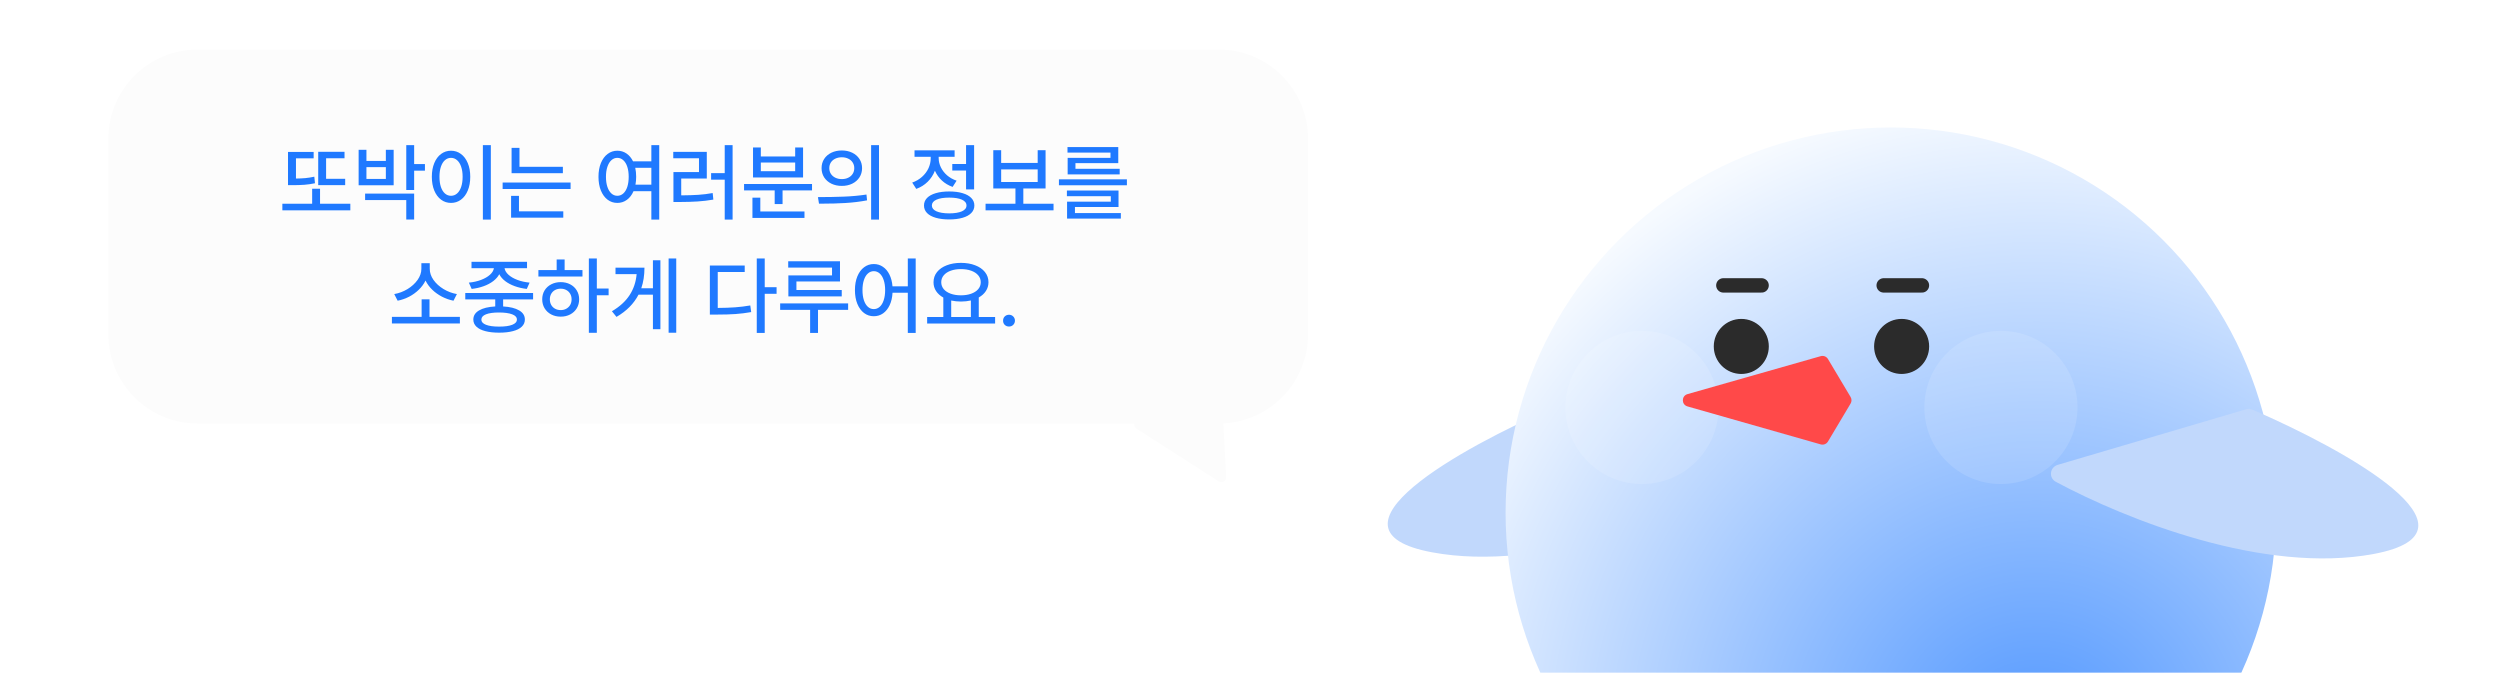 <svg width="353" height="95" viewBox="0 0 353 95" fill="none" xmlns="http://www.w3.org/2000/svg">
<g clip-path="url(#clip0_420_1442)">
<g filter="url(#filter0_d_420_1442)">
<path d="M220.239 57.526L246.835 65.3C247.969 65.632 248.156 67.135 247.116 67.695C237.125 73.084 217.694 80.867 202.217 77.989C185.389 74.861 206.347 63.204 219.332 57.579C219.62 57.454 219.937 57.438 220.239 57.526Z" fill="#C1D8FC"/>
<circle cx="266.989" cy="72.4" r="54.4" fill="url(#paint0_radial_420_1442)"/>
<circle cx="245.871" cy="48.916" r="3.773" fill="#2B2B2B" stroke="#2B2B2B" stroke-width="0.226"/>
<circle cx="268.509" cy="48.916" r="3.773" fill="#2B2B2B" stroke="#2B2B2B" stroke-width="0.226"/>
<line x1="243.336" y1="40.297" x2="248.738" y2="40.297" stroke="#2B2B2B" stroke-width="2.032" stroke-linecap="round"/>
<line x1="265.976" y1="40.297" x2="271.378" y2="40.297" stroke="#2B2B2B" stroke-width="2.032" stroke-linecap="round"/>
<circle opacity="0.12" cx="231.847" cy="57.532" r="10.812" fill="#FCFCFC"/>
<circle opacity="0.12" cx="282.532" cy="57.532" r="10.812" fill="#FCFCFC"/>
<path d="M238.273 57.386C237.399 57.138 237.399 55.899 238.273 55.65L257.087 50.289C257.481 50.176 257.901 50.343 258.11 50.695L261.305 56.056C261.475 56.341 261.475 56.696 261.305 56.98L258.11 62.342C257.901 62.693 257.481 62.86 257.087 62.748L238.273 57.386Z" fill="#FF4949"/>
<path d="M317.132 57.794L290.556 65.635C289.423 65.969 289.239 67.472 290.28 68.03C300.285 73.394 319.735 81.129 335.205 78.213C352.025 75.043 331.038 63.438 318.039 57.845C317.751 57.721 317.433 57.705 317.132 57.794Z" fill="#C1D8FC"/>
</g>
<g filter="url(#filter1_d_420_1442)">
<path d="M172.103 7C179.06 7 184.699 12.64 184.699 19.598V47.202C184.699 53.947 179.398 59.453 172.735 59.783L173.137 67.355C173.166 67.914 172.55 68.271 172.079 67.969L160.464 60.516C160.208 60.352 160.109 60.062 160.162 59.8H27.898C20.94 59.8 15.3 54.159 15.3 47.202V19.598C15.3 12.64 20.94 7 27.898 7H172.103Z" fill="#FCFCFC"/>
</g>
<path d="M48.74 26.145H44.932V21.434H48.647V22.348H46.045V25.242H48.74V26.145ZM49.467 29.695H39.869V28.77H44.076V26.648H45.19V28.77H49.467V29.695ZM44.287 22.359H41.791V25.213C42.275 25.205 42.721 25.184 43.127 25.148C43.537 25.109 43.955 25.043 44.381 24.949L44.475 25.875C43.955 25.984 43.453 26.057 42.969 26.092C42.488 26.127 41.924 26.145 41.275 26.145H40.666V21.457H44.287V22.359ZM58.478 23.168H60.002V24.094H58.478V26.824H57.365V20.496H58.478V23.168ZM58.478 30.996H57.365V28.254H51.553V27.34H58.478V30.996ZM51.74 22.723H54.482V21.152H55.584V26.156H50.639V21.152H51.74V22.723ZM54.482 25.266V23.602H51.74V25.266H54.482ZM69.307 31.008H68.182V20.496H69.307V31.008ZM63.682 21.281C64.205 21.281 64.672 21.434 65.082 21.738C65.496 22.039 65.818 22.469 66.049 23.027C66.283 23.582 66.4 24.227 66.4 24.961C66.4 25.699 66.283 26.348 66.049 26.906C65.818 27.465 65.496 27.896 65.082 28.201C64.672 28.502 64.205 28.652 63.682 28.652C63.158 28.652 62.691 28.5 62.281 28.195C61.871 27.891 61.551 27.461 61.32 26.906C61.09 26.348 60.975 25.699 60.975 24.961C60.975 24.227 61.09 23.582 61.32 23.027C61.551 22.469 61.871 22.039 62.281 21.738C62.691 21.434 63.158 21.281 63.682 21.281ZM63.682 22.289C63.361 22.289 63.076 22.398 62.826 22.617C62.58 22.832 62.389 23.143 62.252 23.549C62.119 23.951 62.053 24.422 62.053 24.961C62.053 25.508 62.119 25.984 62.252 26.391C62.389 26.793 62.58 27.104 62.826 27.322C63.076 27.537 63.361 27.645 63.682 27.645C64.006 27.645 64.291 27.537 64.537 27.322C64.787 27.104 64.981 26.793 65.117 26.391C65.254 25.984 65.322 25.508 65.322 24.961C65.322 24.422 65.254 23.951 65.117 23.549C64.981 23.143 64.787 22.832 64.537 22.617C64.291 22.398 64.006 22.289 63.682 22.289ZM79.478 24.457H72.236V20.883H73.35V23.555H79.478V24.457ZM80.568 26.684H70.971V25.77H80.568V26.684ZM79.537 30.738H72.166V27.656H73.279V29.836H79.537V30.738ZM87.166 21.281C87.647 21.281 88.078 21.412 88.461 21.674C88.844 21.936 89.152 22.305 89.387 22.781H91.971V20.496H93.084V31.008H91.971V27H89.451C89.225 27.523 88.912 27.93 88.514 28.219C88.119 28.508 87.67 28.652 87.166 28.652C86.654 28.652 86.197 28.502 85.795 28.201C85.393 27.896 85.076 27.465 84.846 26.906C84.619 26.348 84.506 25.699 84.506 24.961C84.506 24.227 84.619 23.582 84.846 23.027C85.076 22.469 85.393 22.039 85.795 21.738C86.197 21.434 86.654 21.281 87.166 21.281ZM87.166 22.289C86.853 22.289 86.576 22.398 86.334 22.617C86.092 22.832 85.902 23.143 85.766 23.549C85.629 23.951 85.561 24.422 85.561 24.961C85.561 25.508 85.629 25.984 85.766 26.391C85.902 26.793 86.092 27.104 86.334 27.322C86.576 27.537 86.853 27.645 87.166 27.645C87.482 27.645 87.762 27.537 88.004 27.322C88.25 27.104 88.439 26.793 88.572 26.391C88.705 25.984 88.772 25.508 88.772 24.961C88.772 24.422 88.705 23.951 88.572 23.549C88.439 23.143 88.25 22.832 88.004 22.617C87.762 22.398 87.482 22.289 87.166 22.289ZM89.697 23.695C89.783 24.074 89.826 24.496 89.826 24.961C89.826 25.348 89.793 25.719 89.727 26.074H91.971V23.695H89.697ZM103.443 31.008H102.33V25.371H100.408V24.445H102.33V20.496H103.443V31.008ZM99.799 25.207H96.189V27.586C97.123 27.578 97.924 27.553 98.592 27.51C99.264 27.467 99.943 27.383 100.631 27.258L100.725 28.184C99.971 28.312 99.231 28.4 98.504 28.447C97.777 28.494 96.912 28.52 95.908 28.523H95.088V24.293H98.697V22.348H95.064V21.445H99.799V25.207ZM114.658 26.883H110.498V28.816H109.385V26.883H105.061V25.98H114.658V26.883ZM113.592 30.773H106.244V27.914H107.357V29.859H113.592V30.773ZM107.428 22.09H112.279V20.824H113.393V25.055H106.326V20.824H107.428V22.09ZM112.279 24.176V22.945H107.428V24.176H112.279ZM118.865 21.246C119.412 21.246 119.902 21.352 120.336 21.562C120.77 21.773 121.109 22.068 121.355 22.447C121.602 22.826 121.725 23.258 121.725 23.742C121.725 24.227 121.602 24.66 121.355 25.043C121.109 25.422 120.77 25.719 120.336 25.934C119.902 26.145 119.412 26.25 118.865 26.25C118.318 26.25 117.826 26.145 117.389 25.934C116.955 25.719 116.615 25.422 116.369 25.043C116.127 24.66 116.006 24.227 116.006 23.742C116.006 23.258 116.127 22.826 116.369 22.447C116.615 22.068 116.955 21.773 117.389 21.562C117.826 21.352 118.318 21.246 118.865 21.246ZM118.865 22.207C118.525 22.207 118.221 22.271 117.951 22.4C117.682 22.525 117.471 22.705 117.318 22.939C117.17 23.17 117.096 23.438 117.096 23.742C117.096 24.047 117.172 24.316 117.324 24.551C117.477 24.785 117.688 24.967 117.957 25.096C118.227 25.225 118.529 25.289 118.865 25.289C119.201 25.289 119.502 25.225 119.768 25.096C120.037 24.967 120.246 24.785 120.395 24.551C120.547 24.316 120.623 24.047 120.623 23.742C120.623 23.438 120.547 23.17 120.395 22.939C120.246 22.705 120.037 22.525 119.768 22.4C119.502 22.271 119.201 22.207 118.865 22.207ZM124.115 31.008H123.002V20.496H124.115V31.008ZM115.49 27.832C116.893 27.828 118.135 27.805 119.217 27.762C120.299 27.719 121.342 27.621 122.346 27.469L122.428 28.289C121.447 28.477 120.43 28.602 119.375 28.664C118.32 28.727 117.205 28.758 116.029 28.758H115.643L115.49 27.832ZM137.545 26.742H136.408V24.082H134.463V23.156H136.408V20.496H137.545V26.742ZM134.029 27.035C134.756 27.035 135.385 27.115 135.916 27.275C136.451 27.432 136.861 27.658 137.146 27.955C137.436 28.252 137.58 28.605 137.58 29.016C137.58 29.426 137.436 29.779 137.146 30.076C136.861 30.373 136.451 30.598 135.916 30.75C135.385 30.906 134.756 30.984 134.029 30.984C133.299 30.984 132.666 30.906 132.131 30.75C131.596 30.598 131.184 30.373 130.895 30.076C130.609 29.779 130.467 29.426 130.467 29.016C130.467 28.605 130.609 28.252 130.895 27.955C131.184 27.658 131.596 27.432 132.131 27.275C132.666 27.115 133.299 27.035 134.029 27.035ZM134.029 27.902C133.256 27.902 132.654 28 132.225 28.195C131.795 28.387 131.58 28.66 131.58 29.016C131.58 29.367 131.795 29.641 132.225 29.836C132.654 30.027 133.256 30.125 134.029 30.129C134.803 30.125 135.402 30.027 135.828 29.836C136.258 29.641 136.471 29.367 136.467 29.016C136.471 28.664 136.258 28.391 135.828 28.195C135.398 28 134.799 27.902 134.029 27.902ZM132.541 22.348C132.545 22.785 132.648 23.213 132.852 23.631C133.055 24.049 133.346 24.424 133.725 24.756C134.107 25.084 134.557 25.336 135.072 25.512L134.51 26.391C133.932 26.188 133.428 25.889 132.998 25.494C132.572 25.096 132.242 24.633 132.008 24.105C131.777 24.703 131.436 25.225 130.982 25.67C130.529 26.115 129.994 26.449 129.377 26.672L128.803 25.781C129.33 25.594 129.791 25.324 130.186 24.973C130.584 24.617 130.889 24.213 131.1 23.76C131.311 23.303 131.416 22.832 131.416 22.348V22.137H129.131V21.223H134.791V22.137H132.541V22.348ZM148.76 29.695H139.162V28.77H143.381V26.613H140.252V21.211H141.365V23.004H146.521V21.211H147.635V26.613H144.494V28.77H148.76V29.695ZM146.521 25.699V23.918H141.365V25.699H146.521ZM159.119 26.156H149.521V25.324H159.119V26.156ZM157.936 29.227H151.783V30.082H158.264V30.867H150.67V28.477H156.846V27.703H150.646V26.906H157.936V29.227ZM157.9 23.039H151.854V23.836H158.1V24.621H150.752V22.289H156.799V21.551H150.729V20.766H157.9V23.039ZM64.936 45.672H55.338V44.746H59.533V42.262H60.647V44.746H64.936V45.672ZM60.682 37.961C60.682 38.5 60.857 39.022 61.209 39.525C61.565 40.025 62.037 40.455 62.627 40.815C63.217 41.17 63.846 41.406 64.514 41.523L64.033 42.461C63.467 42.348 62.926 42.158 62.41 41.893C61.895 41.623 61.435 41.295 61.033 40.908C60.631 40.518 60.315 40.086 60.084 39.613C59.857 40.082 59.543 40.512 59.141 40.902C58.742 41.293 58.285 41.623 57.77 41.893C57.254 42.158 56.713 42.348 56.147 42.461L55.666 41.523C56.334 41.406 56.961 41.17 57.547 40.815C58.137 40.455 58.609 40.023 58.965 39.52C59.32 39.016 59.498 38.496 59.498 37.961V37.164H60.682V37.961ZM75.272 42.273H71.041V43.27C72.014 43.324 72.769 43.512 73.309 43.832C73.848 44.148 74.115 44.578 74.111 45.121C74.111 45.512 73.967 45.846 73.678 46.123C73.389 46.404 72.971 46.615 72.424 46.756C71.881 46.9 71.232 46.973 70.478 46.973C69.725 46.973 69.074 46.9 68.527 46.756C67.981 46.615 67.561 46.404 67.268 46.123C66.978 45.846 66.834 45.512 66.834 45.121C66.834 44.578 67.103 44.148 67.643 43.832C68.186 43.512 68.947 43.324 69.928 43.27V42.273H65.697V41.371H75.272V42.273ZM70.443 44.125C69.654 44.125 69.045 44.211 68.615 44.383C68.186 44.555 67.971 44.801 67.971 45.121C67.967 45.441 68.184 45.688 68.621 45.859C69.059 46.031 69.678 46.117 70.478 46.117C71.279 46.117 71.897 46.031 72.33 45.859C72.768 45.688 72.986 45.441 72.986 45.121C72.986 44.797 72.766 44.551 72.324 44.383C71.883 44.211 71.256 44.125 70.443 44.125ZM74.416 37.867H71.24C71.295 38.199 71.482 38.51 71.803 38.799C72.123 39.088 72.543 39.33 73.062 39.525C73.582 39.721 74.154 39.848 74.779 39.906L74.381 40.797C73.775 40.727 73.213 40.598 72.693 40.41C72.174 40.223 71.725 39.986 71.346 39.701C70.967 39.412 70.684 39.084 70.496 38.717C70.309 39.08 70.023 39.406 69.641 39.695C69.262 39.984 68.812 40.223 68.293 40.41C67.773 40.598 67.209 40.727 66.6 40.797L66.201 39.906C66.826 39.848 67.398 39.721 67.918 39.525C68.438 39.33 68.857 39.088 69.178 38.799C69.502 38.51 69.689 38.199 69.74 37.867H66.576V36.965H74.416V37.867ZM84.272 40.738H85.936V41.688H84.272V46.996H83.147V36.496H84.272V40.738ZM82.244 39.051H76.022V38.137H78.6V36.637H79.725V38.137H82.244V39.051ZM79.174 39.836C79.67 39.836 80.115 39.94 80.51 40.147C80.904 40.35 81.213 40.637 81.436 41.008C81.662 41.375 81.775 41.793 81.775 42.262C81.775 42.734 81.664 43.156 81.441 43.527C81.219 43.898 80.908 44.19 80.51 44.4C80.115 44.607 79.67 44.711 79.174 44.711C78.678 44.711 78.231 44.607 77.832 44.4C77.434 44.19 77.121 43.898 76.894 43.527C76.672 43.156 76.561 42.734 76.561 42.262C76.561 41.793 76.672 41.375 76.894 41.008C77.121 40.637 77.434 40.35 77.832 40.147C78.231 39.94 78.678 39.836 79.174 39.836ZM79.174 40.762C78.877 40.762 78.611 40.824 78.377 40.949C78.147 41.074 77.965 41.252 77.832 41.482C77.703 41.709 77.639 41.969 77.639 42.262C77.639 42.562 77.703 42.828 77.832 43.059C77.961 43.285 78.143 43.463 78.377 43.592C78.611 43.721 78.877 43.785 79.174 43.785C79.467 43.785 79.728 43.721 79.959 43.592C80.193 43.463 80.377 43.285 80.51 43.059C80.643 42.828 80.709 42.562 80.709 42.262C80.709 41.969 80.643 41.709 80.51 41.482C80.377 41.252 80.193 41.074 79.959 40.949C79.728 40.824 79.467 40.762 79.174 40.762ZM95.486 46.984H94.408V36.496H95.486V46.984ZM93.248 46.48H92.193V41.605H90.16C89.504 42.875 88.467 43.922 87.049 44.746L86.404 43.949C87.502 43.301 88.334 42.541 88.9 41.67C89.467 40.799 89.797 39.812 89.891 38.711H86.908V37.797H90.998C90.998 38.871 90.848 39.84 90.547 40.703H92.193V36.754H93.248V46.48ZM107.979 40.551H109.654V41.488H107.979V47.008H106.854V36.496H107.979V40.551ZM105.154 38.406H101.346V43.48C102.283 43.473 103.104 43.443 103.807 43.393C104.514 43.342 105.225 43.254 105.939 43.129L106.068 44.066C105.318 44.199 104.582 44.291 103.859 44.342C103.141 44.393 102.291 44.418 101.311 44.418H101.088H100.232V37.492H105.154V38.406ZM118.607 39.742H112.455V40.949H118.854V41.852H111.318V38.887H117.482V37.785H111.295V36.895H118.607V39.742ZM119.756 43.75H115.502V47.008H114.389V43.75H110.158V42.836H119.756V43.75ZM123.377 37.281C123.854 37.281 124.281 37.41 124.66 37.668C125.043 37.922 125.352 38.287 125.586 38.764C125.824 39.236 125.969 39.793 126.02 40.434H128.182V36.496H129.295V47.008H128.182V41.336H126.025C125.99 42.004 125.855 42.588 125.621 43.088C125.387 43.588 125.076 43.975 124.689 44.248C124.303 44.518 123.865 44.652 123.377 44.652C122.865 44.652 122.408 44.502 122.006 44.201C121.604 43.897 121.287 43.465 121.057 42.906C120.83 42.348 120.717 41.699 120.717 40.961C120.717 40.227 120.83 39.582 121.057 39.027C121.287 38.469 121.604 38.039 122.006 37.738C122.408 37.434 122.865 37.281 123.377 37.281ZM123.377 38.289C123.064 38.289 122.787 38.398 122.545 38.617C122.303 38.832 122.115 39.143 121.982 39.549C121.85 39.951 121.783 40.422 121.783 40.961C121.783 41.508 121.85 41.984 121.982 42.391C122.115 42.793 122.303 43.103 122.545 43.322C122.787 43.537 123.064 43.645 123.377 43.645C123.693 43.645 123.973 43.537 124.215 43.322C124.457 43.107 124.645 42.797 124.777 42.391C124.914 41.984 124.982 41.508 124.982 40.961C124.982 40.422 124.914 39.951 124.777 39.549C124.645 39.143 124.457 38.832 124.215 38.617C123.973 38.398 123.693 38.289 123.377 38.289ZM140.51 45.684H130.912V44.758H133.197V42.016C132.76 41.773 132.418 41.467 132.172 41.096C131.93 40.725 131.811 40.309 131.814 39.848C131.814 39.305 131.979 38.826 132.307 38.412C132.639 37.998 133.098 37.68 133.684 37.457C134.273 37.23 134.939 37.117 135.682 37.117C136.436 37.117 137.105 37.23 137.691 37.457C138.281 37.68 138.742 37.998 139.074 38.412C139.406 38.826 139.572 39.305 139.572 39.848C139.572 40.305 139.451 40.719 139.209 41.09C138.971 41.457 138.635 41.762 138.201 42.004V44.758H140.51V45.684ZM135.682 37.996C135.143 37.996 134.662 38.072 134.24 38.225C133.818 38.377 133.49 38.594 133.256 38.875C133.021 39.152 132.904 39.477 132.904 39.848C132.904 40.219 133.021 40.545 133.256 40.826C133.49 41.103 133.818 41.318 134.24 41.471C134.662 41.623 135.143 41.699 135.682 41.699C136.229 41.699 136.713 41.623 137.135 41.471C137.557 41.318 137.887 41.103 138.125 40.826C138.363 40.545 138.482 40.219 138.482 39.848C138.482 39.477 138.363 39.152 138.125 38.875C137.887 38.594 137.557 38.377 137.135 38.225C136.713 38.072 136.229 37.996 135.682 37.996ZM137.088 44.758V42.426C136.65 42.527 136.182 42.578 135.682 42.578C135.209 42.578 134.752 42.529 134.311 42.432V44.758H137.088ZM142.467 46.105C142.229 46.105 142.029 46.027 141.869 45.871C141.713 45.715 141.635 45.52 141.635 45.285C141.635 45.039 141.711 44.84 141.863 44.688C142.02 44.531 142.221 44.449 142.467 44.441C142.709 44.445 142.908 44.525 143.064 44.682C143.225 44.838 143.307 45.035 143.311 45.273C143.307 45.516 143.225 45.715 143.064 45.871C142.908 46.027 142.709 46.105 142.467 46.105Z" fill="#1F79FF"/>
</g>
<defs>
<filter id="filter0_d_420_1442" x="190.507" y="12.56" width="156.397" height="119.679" filterUnits="userSpaceOnUse" color-interpolation-filters="sRGB">
<feFlood flood-opacity="0" result="BackgroundImageFix"/>
<feColorMatrix in="SourceAlpha" type="matrix" values="0 0 0 0 0 0 0 0 0 0 0 0 0 0 0 0 0 0 127 0" result="hardAlpha"/>
<feOffset/>
<feGaussianBlur stdDeviation="2.72"/>
<feComposite in2="hardAlpha" operator="out"/>
<feColorMatrix type="matrix" values="0 0 0 0 0 0 0 0 0 0 0 0 0 0 0 0 0 0 0.1 0"/>
<feBlend mode="normal" in2="BackgroundImageFix" result="effect1_dropShadow_420_1442"/>
<feBlend mode="normal" in="SourceGraphic" in2="effect1_dropShadow_420_1442" result="shape"/>
</filter>
<filter id="filter1_d_420_1442" x="12.95" y="4.651" width="174.098" height="65.778" filterUnits="userSpaceOnUse" color-interpolation-filters="sRGB">
<feFlood flood-opacity="0" result="BackgroundImageFix"/>
<feColorMatrix in="SourceAlpha" type="matrix" values="0 0 0 0 0 0 0 0 0 0 0 0 0 0 0 0 0 0 127 0" result="hardAlpha"/>
<feOffset/>
<feGaussianBlur stdDeviation="1.175"/>
<feComposite in2="hardAlpha" operator="out"/>
<feColorMatrix type="matrix" values="0 0 0 0 0 0 0 0 0 0 0 0 0 0 0 0 0 0 0.25 0"/>
<feBlend mode="normal" in2="BackgroundImageFix" result="effect1_dropShadow_420_1442"/>
<feBlend mode="normal" in="SourceGraphic" in2="effect1_dropShadow_420_1442" result="shape"/>
</filter>
<radialGradient id="paint0_radial_420_1442" cx="0" cy="0" r="1" gradientUnits="userSpaceOnUse" gradientTransform="translate(287.431 105.512) rotate(-122.729) scale(92.179)">
<stop stop-color="#5197FF"/>
<stop offset="1" stop-color="#F6FAFF"/>
</radialGradient>
<clipPath id="clip0_420_1442">
<rect width="353" height="95" fill="white"/>
</clipPath>
</defs>
</svg>
